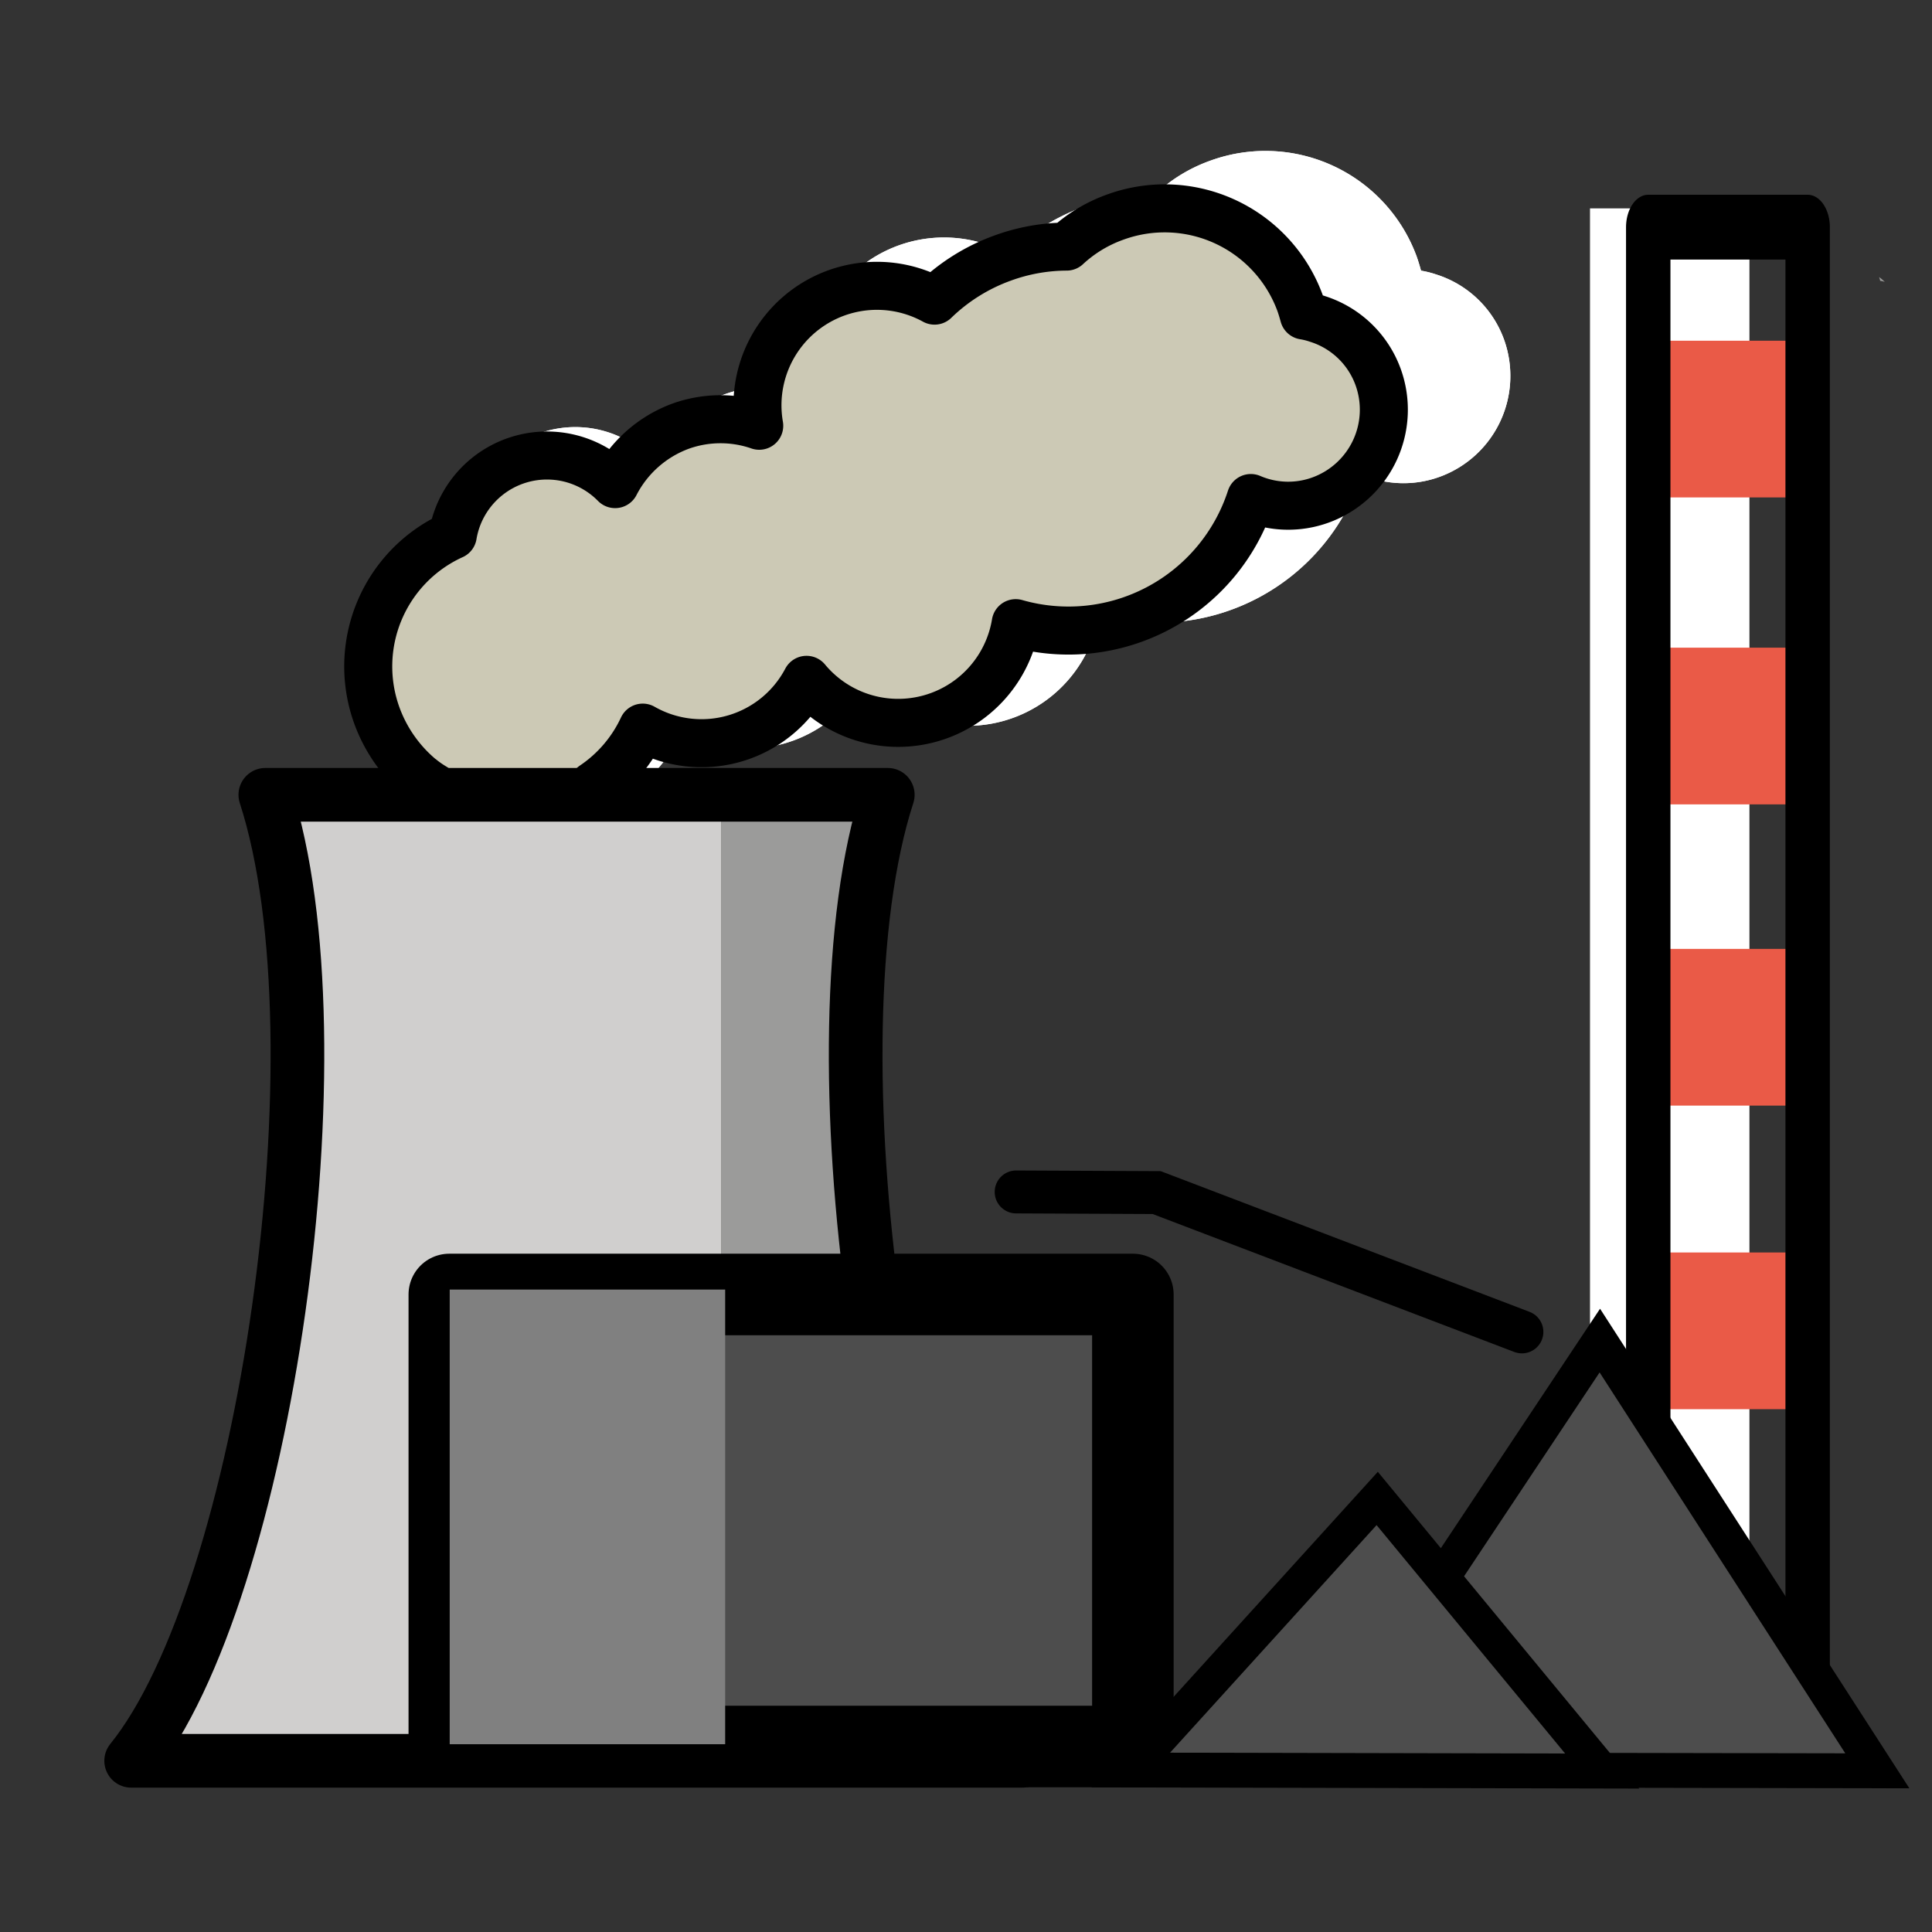 <?xml version="1.0" encoding="UTF-8" standalone="no"?>
<svg
   xmlns:dc="http://purl.org/dc/elements/1.1/"
   xmlns:cc="http://creativecommons.org/ns#"
   xmlns:rdf="http://www.w3.org/1999/02/22-rdf-syntax-ns#"
   xmlns:svg="http://www.w3.org/2000/svg"
   xmlns="http://www.w3.org/2000/svg"
   xmlns:sodipodi="http://sodipodi.sourceforge.net/DTD/sodipodi-0.dtd"
   xmlns:inkscape="http://www.inkscape.org/namespaces/inkscape"
   id="emoji"
   viewBox="0 0 72 72"
   version="1.1"
   sodipodi:docname="coal-plant.svg"
   inkscape:version="1.0.2 (e86c870879, 2021-01-15)">
  <rect x="0" y="0" width="72" height="72" fill="#333333" stroke="none"/>
  <defs
     id="defs31" />
  <sodipodi:namedview
     pagecolor="#ffffff"
     bordercolor="#666666"
     borderopacity="1"
     objecttolerance="10"
     gridtolerance="10"
     guidetolerance="10"
     inkscape:pageopacity="0"
     inkscape:pageshadow="2"
     inkscape:window-width="1920"
     inkscape:window-height="1136"
     id="namedview29"
     showgrid="false"
     inkscape:zoom="9.731774"
     inkscape:cx="22.386721"
     inkscape:cy="44.87411"
     inkscape:window-x="0"
     inkscape:window-y="27"
     inkscape:window-maximized="1"
     inkscape:current-layer="emoji"
     inkscape:document-rotation="0" />
  <g
     id="g894"
     transform="translate(-6.112,-0.38)">
    <path
       fill="#d0cfce"
       d="M 33,66 V 30 H 16 c 3,9.257 0,29.829 -5,36 z"
       id="path12" />
    <path
       fill="#9b9b9a"
       d="M 38.813,49.929 C 37.702,42.633 37.642,34.798 39.197,30 H 33 V 66 H 44.197 C 41.248,67.779 38.833,49.908 38.813,49.929 Z"
       id="path10"
       sodipodi:nodetypes="cccccc" />
  </g>
  <path
     fill="#ffffff"
     d="m 16.758,29.747 c -0.01,0 -0.02,-0.02 -0.02,-0.02 a 4.397,4.397 0 0 1 -0.52,-0.36 c -0.01,-0.01 -0.02,-0.01 -0.03,-0.02 a 6.098,6.098 0 0 1 -1.83,-2.6 5.998,5.998 0 0 1 3.16,-7.51 3.977,3.977 0 0 1 6.76,-2.13 5.015,5.015 0 0 1 2.72,-2.41 4.924,4.924 0 0 1 3.28,-0.02 4.975,4.975 0 0 1 7.3,-5.21 7.943,7.943 0 0 1 2.83,-1.77 7.846,7.846 0 0 1 2.67,-0.48 5.88,5.88 0 0 1 2.03,-1.23 6.003,6.003 0 0 1 7.69,3.58 c 0.06,0.17 0.11,0.34 0.16,0.52 a 3.529,3.529 0 0 1 0.56,0.14 3.948,3.948 0 0 1 2.53,2.42 4.002,4.002 0 0 1 -2.39,5.12 3.942,3.942 0 0 1 -2.91,-0.08 7.982,7.982 0 0 1 -9.79,5.21 4.96,4.96 0 0 1 -8.71,2.36 4.942,4.942 0 0 1 -6.82,1.99 5.914,5.914 0 0 1 -2.06,2.41"
     id="path2" />
  <path
     fill="#ffffff"
     d="m 16.758,29.747 c -0.01,0 -0.02,-0.02 -0.02,-0.02 a 4.397,4.397 0 0 1 -0.52,-0.36 c -0.01,-0.01 -0.02,-0.01 -0.03,-0.02 a 6.098,6.098 0 0 1 -1.83,-2.6 5.998,5.998 0 0 1 3.16,-7.51 3.977,3.977 0 0 1 6.76,-2.13 5.015,5.015 0 0 1 2.72,-2.41 4.924,4.924 0 0 1 3.28,-0.02 4.975,4.975 0 0 1 7.3,-5.21 7.943,7.943 0 0 1 2.83,-1.77 7.846,7.846 0 0 1 2.67,-0.48 5.88,5.88 0 0 1 2.03,-1.23 6.003,6.003 0 0 1 7.69,3.58 c 0.06,0.17 0.11,0.34 0.16,0.52 a 3.529,3.529 0 0 1 0.56,0.14 3.948,3.948 0 0 1 2.53,2.42 4.002,4.002 0 0 1 -2.39,5.12 3.942,3.942 0 0 1 -2.91,-0.08 7.982,7.982 0 0 1 -9.79,5.21 4.96,4.96 0 0 1 -8.71,2.36 4.942,4.942 0 0 1 -6.82,1.99 5.914,5.914 0 0 1 -2.06,2.41"
     id="path4" />
  <path
     fill="#9b9b9a"
     d="m 70.24,10.506 a 0.847,0.847 0 0 0 -0.17,-0.04 c -0.01,-0.05 -0.03,-0.1 -0.04,-0.14 a 1.68,1.68 0 0 1 0.21,0.18 z"
     id="path6" />
  <rect
     style="fill:#ffffff;fill-opacity:1;stroke:none;stroke-width:1.964;stroke-linecap:round;stroke-linejoin:round;stroke-miterlimit:4;stroke-dasharray:none;paint-order:markers stroke fill"
     id="rect860"
     width="5.941"
     height="56.126"
     x="59.255"
     y="7.766" />
  <g
     id="g962"
     transform="matrix(1,0,0,1.46,-47.791,0.476)">
    <rect
       x="108.608"
       y="8.371"
       width="7.221"
       height="4"
       fill="#ea5a47"
       id="rect2070"
       style="stroke-width:1.097" />
    <rect
       x="108.661"
       y="16.206"
       width="7.221"
       height="4"
       fill="#ea5a47"
       id="rect2070-3"
       style="stroke-width:1.097" />
    <rect
       x="108.661"
       y="23.895"
       width="7.221"
       height="4"
       fill="#ea5a47"
       id="rect2070-6"
       style="stroke-width:1.097" />
    <rect
       x="108.492"
       y="31.644"
       width="7.221"
       height="4"
       fill="#ea5a47"
       id="rect2070-7"
       style="stroke-width:1.097" />
    <rect
       style="fill:none;fill-opacity:1;stroke:#000000;stroke-width:1.655;stroke-linejoin:round;stroke-miterlimit:4;stroke-dasharray:none;stroke-opacity:1;paint-order:markers stroke fill"
       id="rect2068"
       width="5.941"
       height="37.883"
       x="109.216"
       y="5.472"
       ry="0" />
  </g>
  <g
     id="g928"
     transform="matrix(0.895,0,0,0.895,-4.275,2.504)">
    <path
       fill="none"
       stroke="#000000"
       stroke-linecap="round"
       stroke-linejoin="round"
       stroke-width="2"
       d="m 22.87,30 c -0.01,0 -0.02,-0.02 -0.02,-0.02 A 4.397,4.397 0 0 1 22.33,29.62 C 22.32,29.61 22.31,29.61 22.3,29.6 a 6.098,6.098 0 0 1 -1.83,-2.6 5.998,5.998 0 0 1 3.16,-7.51 3.977,3.977 0 0 1 6.76,-2.13 5.015,5.015 0 0 1 2.72,-2.41 4.924,4.924 0 0 1 3.28,-0.02 4.975,4.975 0 0 1 7.3,-5.21 7.943,7.943 0 0 1 2.83,-1.77 7.846,7.846 0 0 1 2.67,-0.48 5.88,5.88 0 0 1 2.03,-1.23 6.003,6.003 0 0 1 7.69,3.58 c 0.06,0.17 0.11,0.34 0.16,0.52 a 3.529,3.529 0 0 1 0.56,0.14 3.948,3.948 0 0 1 2.53,2.42 4.002,4.002 0 0 1 -2.39,5.12 3.942,3.942 0 0 1 -2.91,-0.08 7.982,7.982 0 0 1 -9.79,5.21 4.96,4.96 0 0 1 -8.71,2.36 4.942,4.942 0 0 1 -6.82,1.99 5.914,5.914 0 0 1 -2.06,2.41"
       id="path19"
       style="fill:#ccc9b5;fill-opacity:1" />
  </g>
  <path
     fill="none"
     stroke="#000000"
     stroke-linecap="round"
     stroke-linejoin="round"
     stroke-width="2"
     d="m 38.085,65.62 c -5,-6.171 -8,-26.743 -5,-36 h -23.197 c 3,9.257 0,29.829 -5,36 z"
     id="path21" />
  <rect
     style="fill:#4d4d4d;fill-opacity:1;stroke:#000000;stroke-width:3.038;stroke-linejoin:round;stroke-opacity:1;paint-order:markers stroke fill"
     id="rect931"
     width="25.475"
     height="16.846"
     x="16.744"
     y="48.241"
     ry="7.978"
     rx="0" />
  <rect
     style="fill:#808080;stroke:none;stroke-width:2.456;stroke-linejoin:round;paint-order:markers stroke fill"
     id="rect854"
     width="10.266"
     height="16.944"
     x="16.759"
     y="48.058"
     ry="0"
     rx="0" />
  <path
     style="fill:none;stroke:#000000;stroke-width:1.6;stroke-linecap:round;stroke-linejoin:miter;stroke-miterlimit:4;stroke-dasharray:none;stroke-opacity:1"
     d="m 37.869,44.42 5.237,0.024 13.611,5.192"
     id="path856"
     sodipodi:nodetypes="ccc" />
  <g
     id="g938"
     transform="matrix(0.89,0,0,0.89,-13.247,7.428)">
    <path
       style="fill:#4d4d4d;fill-opacity:1;stroke:#000000;stroke-width:1.461;stroke-linecap:butt;stroke-linejoin:miter;stroke-miterlimit:4;stroke-dasharray:none;stroke-opacity:1"
       d="M 69.924,65.761 81.874,47.788 93.494,65.804 Z"
       id="path887"
       sodipodi:nodetypes="cccc" />
    <path
       style="fill:#4d4d4d;fill-opacity:1;stroke:#000000;stroke-width:1.461;stroke-linecap:butt;stroke-linejoin:miter;stroke-miterlimit:4;stroke-dasharray:none;stroke-opacity:1"
       d="M 62.232,65.771 72.552,54.399 81.974,65.813 Z"
       id="path887-3"
       sodipodi:nodetypes="cccc" />
  </g>
</svg>
